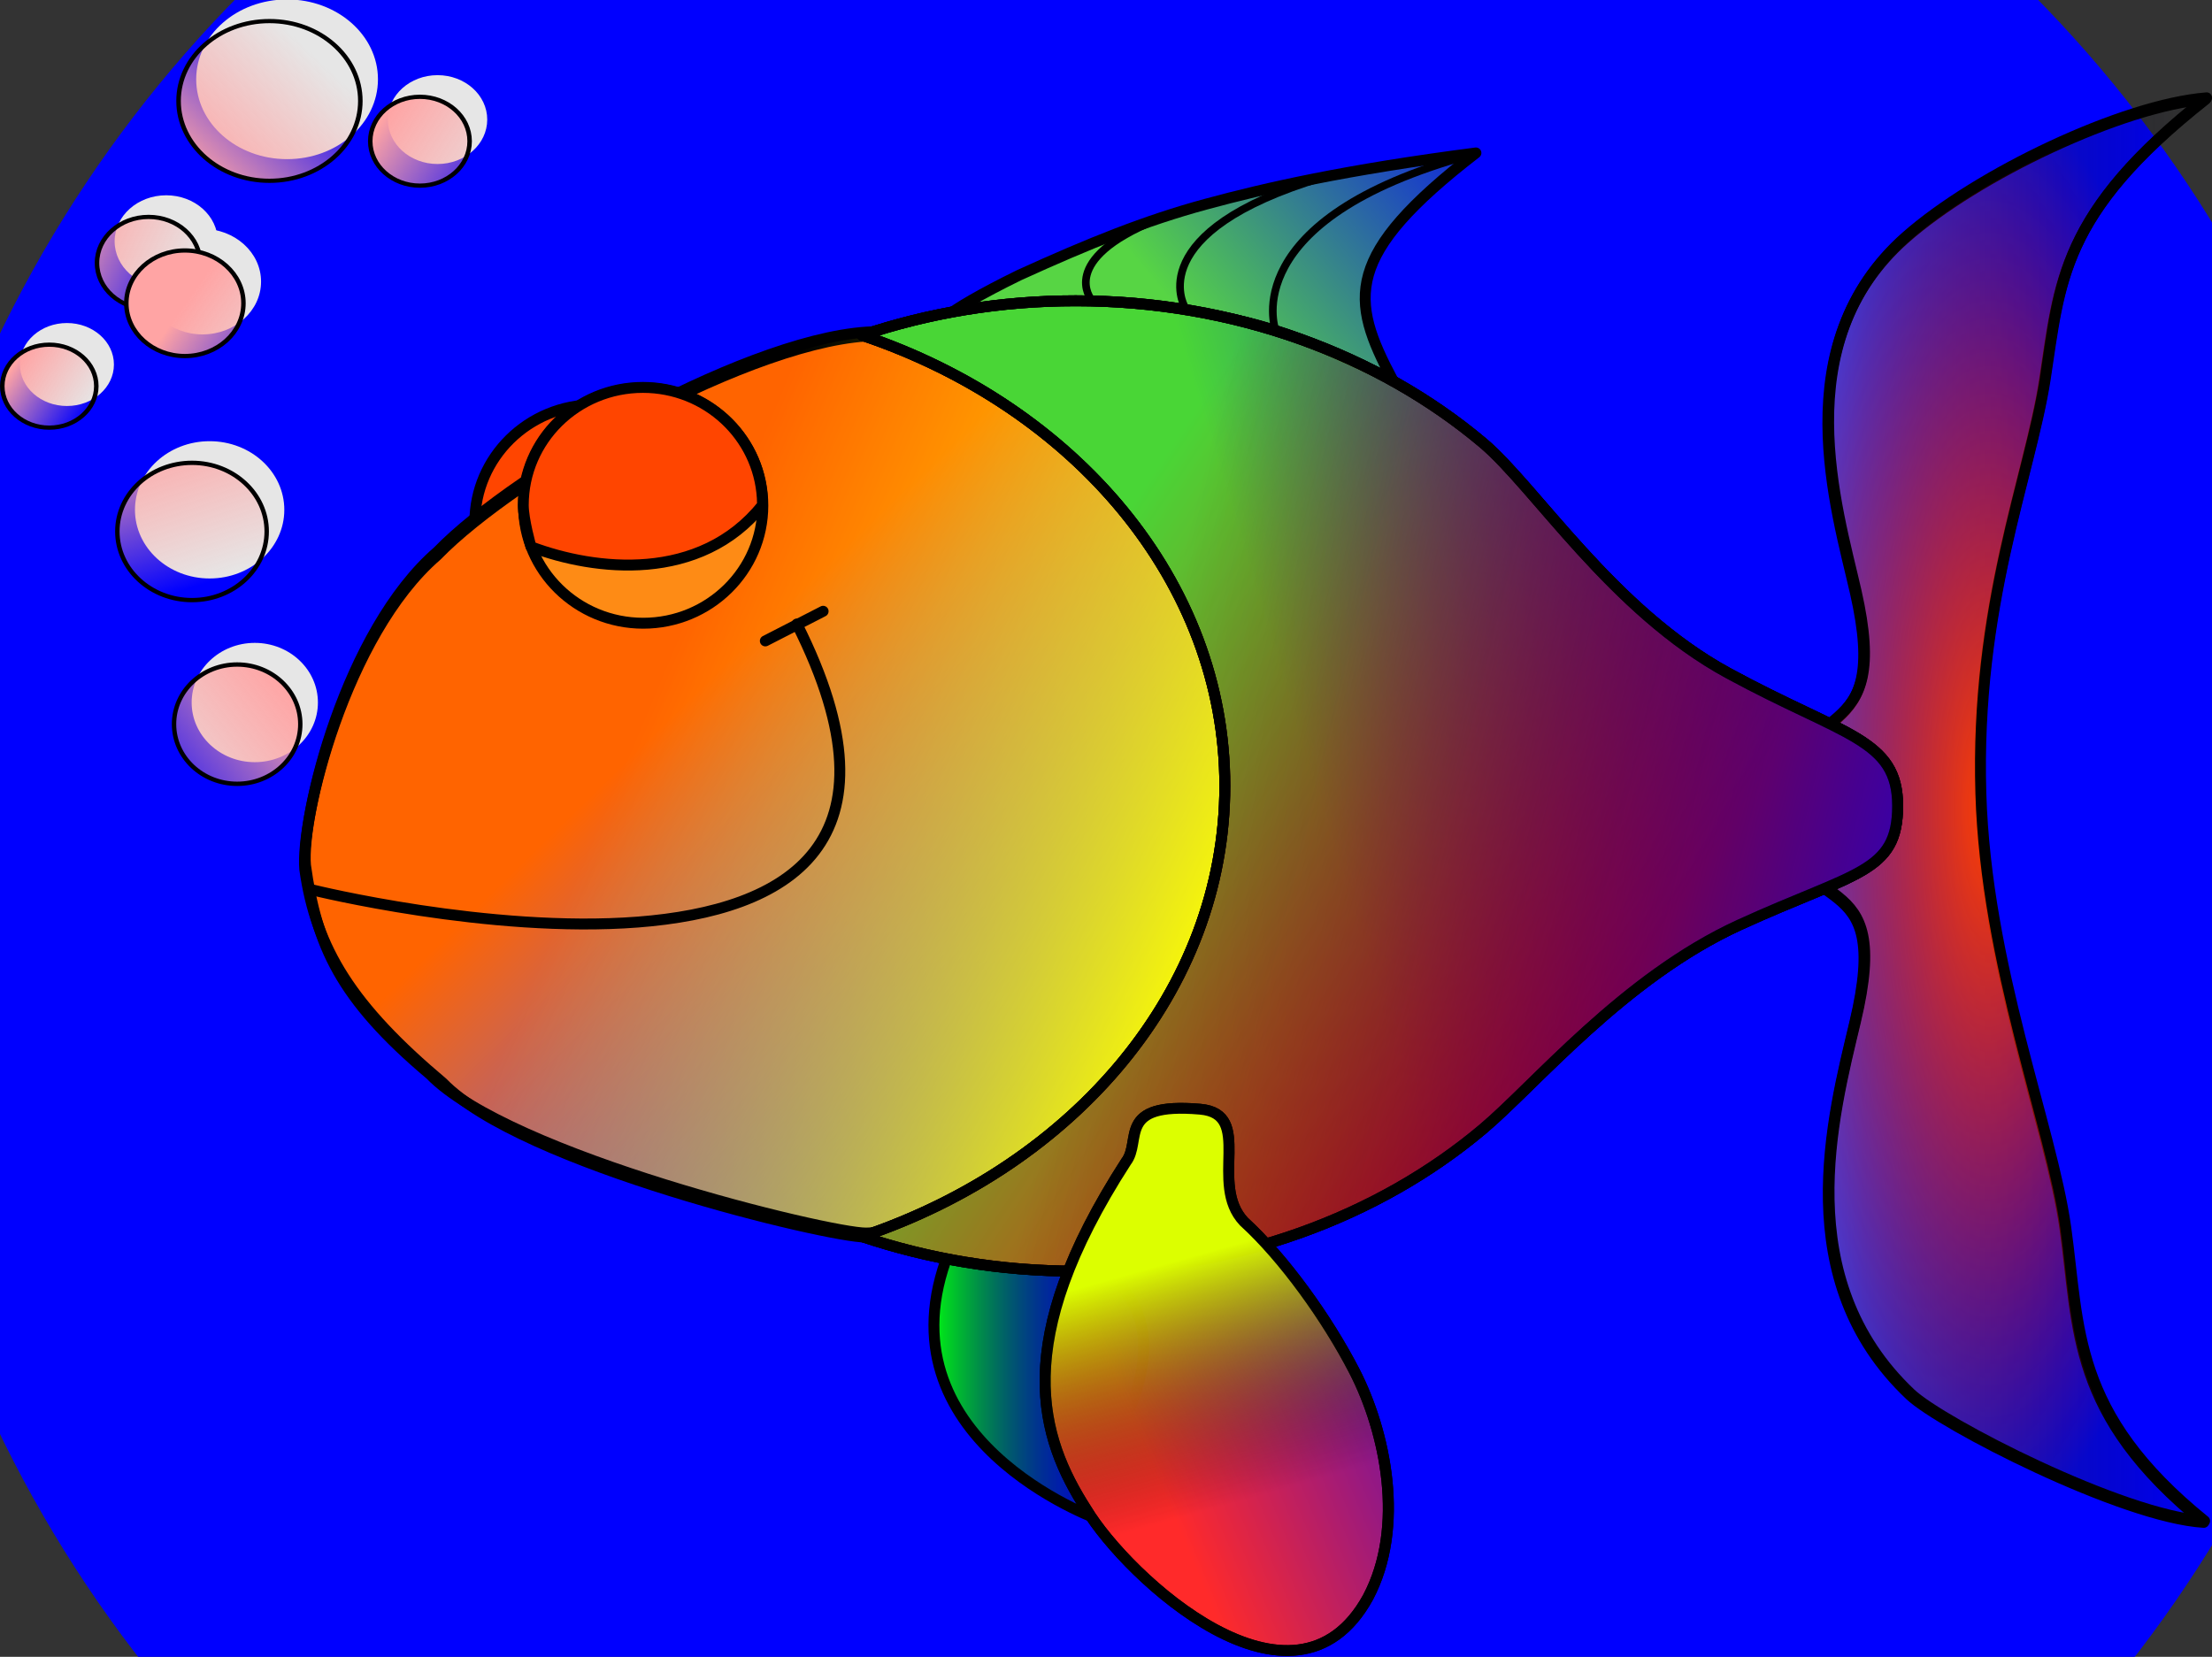 <?xml version="1.0" encoding="UTF-8" standalone="no"?>
<!-- Created with Inkscape (http://www.inkscape.org/) -->

<svg
   xmlns:dc="http://purl.org/dc/elements/1.1/"
   xmlns:cc="http://creativecommons.org/ns#"
   xmlns:rdf="http://www.w3.org/1999/02/22-rdf-syntax-ns#"
   xmlns:svg="http://www.w3.org/2000/svg"
   xmlns="http://www.w3.org/2000/svg"
   xmlns:xlink="http://www.w3.org/1999/xlink"
   xmlns:sodipodi="http://sodipodi.sourceforge.net/DTD/sodipodi-0.dtd"
   xmlns:inkscape="http://www.inkscape.org/namespaces/inkscape"
   id="svg2"
   sodipodi:docname="Machovka-Happy-fish-asleep.svg"
   viewBox="0 0 875.89 656.15"
   sodipodi:version="0.32"
   version="1.0"
   inkscape:version="0.91 r13725"
   inkscape:label="Pozadí">
  <rect x="0" y="0" width="875.89" height="656.15" fill="#333333" stroke="none"/>
  <defs
     id="defs3">
    <linearGradient
       id="linearGradient19926"
       inkscape:collect="always">
      <stop
         id="stop19928"
         style="stop-color:#ffa4a4"
         offset="0" />
      <stop
         id="stop19930"
         style="stop-color:#ffa4a4;stop-opacity:0"
         offset="1" />
    </linearGradient>
    <linearGradient
       id="linearGradient29067"
       y2="508.08"
       xlink:href="#linearGradient19926"
       gradientUnits="userSpaceOnUse"
       x2="-423.31"
       y1="566.5"
       x1="-483.07"
       inkscape:collect="always" />
    <linearGradient
       id="linearGradient29069"
       y2="508.08"
       xlink:href="#linearGradient19926"
       gradientUnits="userSpaceOnUse"
       x2="-422.5"
       y1="465.01"
       x1="-527.03"
       inkscape:collect="always" />
    <linearGradient
       id="linearGradient29071"
       y2="550.71"
       xlink:href="#linearGradient19926"
       gradientUnits="userSpaceOnUse"
       x2="-551.53"
       y1="465.45"
       x1="-445.56"
       inkscape:collect="always" />
    <linearGradient
       id="linearGradient29073"
       y2="539.84"
       xlink:href="#linearGradient19926"
       gradientUnits="userSpaceOnUse"
       x2="-462.02"
       y1="447.23"
       x1="-493.24"
       inkscape:collect="always" />
    <linearGradient
       id="linearGradient29075"
       y2="551.37"
       xlink:href="#linearGradient19926"
       gradientUnits="userSpaceOnUse"
       x2="-444.04"
       y1="508.08"
       x1="-513.08"
       inkscape:collect="always" />
    <linearGradient
       id="linearGradient29077"
       y2="592.59"
       xlink:href="#linearGradient19926"
       gradientUnits="userSpaceOnUse"
       x2="-398.95"
       y1="534.66"
       x1="-485.1"
       inkscape:collect="always" />
    <linearGradient
       id="linearGradient29079"
       y2="576.32"
       xlink:href="#linearGradient19926"
       gradientUnits="userSpaceOnUse"
       x2="-401.86"
       y1="508.08"
       x1="-512.96"
       inkscape:collect="always" />
    <linearGradient
       id="linearGradient1968"
       y2="249.24"
       gradientUnits="userSpaceOnUse"
       x2="589.8"
       gradientTransform="matrix(0.872,0,0,0.857,23.666,-22.379)"
       y1="419.19"
       x1="848.66"
       inkscape:collect="always">
      <stop
         id="stop18126"
         style="stop-color:red"
         offset="0" />
      <stop
         id="stop18128"
         style="stop-color:red;stop-opacity:0"
         offset="1" />
    </linearGradient>
    <linearGradient
       id="linearGradient1978"
       y2="368.66"
       gradientUnits="userSpaceOnUse"
       x2="885.3"
       gradientTransform="matrix(0.872,0,0,0.857,23.666,-22.379)"
       y1="437.56"
       x1="651.69"
       inkscape:collect="always">
      <stop
         id="stop17229"
         style="stop-color:#49d636"
         offset="0" />
      <stop
         id="stop17231"
         style="stop-color:#49d636;stop-opacity:0"
         offset="1" />
    </linearGradient>
    <linearGradient
       id="linearGradient1981"
       y2="456.35"
       gradientUnits="userSpaceOnUse"
       x2="174.52"
       gradientTransform="matrix(0.872,0,0,0.857,131.224,11.18)"
       y1="564.61"
       x1="437.02"
       inkscape:collect="always">
      <stop
         id="stop14546"
         style="stop-color:yellow"
         offset="0" />
      <stop
         id="stop14548"
         style="stop-color:yellow;stop-opacity:0"
         offset="1" />
    </linearGradient>
    <linearGradient
       id="linearGradient1984"
       y2="520.48"
       gradientUnits="userSpaceOnUse"
       x2="243.75"
       gradientTransform="matrix(1.437,0,0,1.372,189.191,-208.855)"
       y1="378.86"
       x1="98.927"
       inkscape:collect="always">
      <stop
         id="stop3666"
         style="stop-color:#ff6400"
         offset="0" />
      <stop
         id="stop3668"
         style="stop-color:#e5d7ce;stop-opacity:0"
         offset="1" />
    </linearGradient>
    <linearGradient
       id="linearGradient1988"
       y2="230.8"
       gradientUnits="userSpaceOnUse"
       x2="747.27"
       gradientTransform="matrix(0.872,0,0,0.857,2.317,-149.719)"
       y1="345.75"
       x1="606.97"
       inkscape:collect="always">
      <stop
         id="stop27144"
         style="stop-color:#57d544"
         offset="0" />
      <stop
         id="stop27146"
         style="stop-color:#57d544;stop-opacity:0"
         offset="1" />
    </linearGradient>
    <linearGradient
       id="linearGradient7367"
       y2="288.31"
       gradientUnits="userSpaceOnUse"
       x2="551.69"
       y1="388.27"
       x1="969.15"
       inkscape:collect="always"
       gradientTransform="matrix(0.872,0,0,0.857,55.18,-5.869)">
      <stop
         id="stop7363"
         style="stop-color:#0d00ff"
         offset="0" />
      <stop
         id="stop7365"
         style="stop-color:black;stop-opacity:0"
         offset="1" />
    </linearGradient>
    <radialGradient
       id="radialGradient8260"
       gradientUnits="userSpaceOnUse"
       cy="411.42"
       cx="916.48"
       gradientTransform="matrix(0.872,0,0,2.79,55.471,-801.675)"
       r="101.76"
       inkscape:collect="always">
      <stop
         id="stop4690"
         style="stop-color:#ff4100"
         offset="0" />
      <stop
         id="stop4692"
         style="stop-color:red;stop-opacity:0"
         offset="1" />
    </radialGradient>
    <linearGradient
       id="linearGradient9153"
       y2="411.42"
       gradientUnits="userSpaceOnUse"
       x2="1018.2"
       y1="411.42"
       x1="814.72"
       inkscape:collect="always"
       gradientTransform="matrix(0.872,0,0,0.857,55.18,-5.869)">
      <stop
         id="stop9149"
         style="stop-color:#5354ff"
         offset="0" />
      <stop
         id="stop9151"
         style="stop-color:black;stop-opacity:0"
         offset="1" />
    </linearGradient>
    <linearGradient
       id="linearGradient10079"
       y2="630.3"
       gradientUnits="userSpaceOnUse"
       x2="734.65"
       y1="712.17"
       x1="535.99"
       inkscape:collect="always">
      <stop
         id="stop10075"
         style="stop-color:#ff2a2a"
         offset="0" />
      <stop
         id="stop10077"
         style="stop-color:#ff2a2a;stop-opacity:0"
         offset="1" />
    </linearGradient>
    <linearGradient
       id="linearGradient10974"
       y2="724.77"
       gradientUnits="userSpaceOnUse"
       x2="597.66"
       y1="614.3"
       x1="566.04"
       inkscape:collect="always">
      <stop
         id="stop10970"
         style="stop-color:#dcff00"
         offset="0" />
      <stop
         id="stop10972"
         style="stop-color:black;stop-opacity:0"
         offset="1" />
    </linearGradient>
    <linearGradient
       id="linearGradient13681"
       y2="695.41"
       gradientUnits="userSpaceOnUse"
       x2="460"
       gradientTransform="matrix(0.872,0,0,0.857,112.222,-25.336)"
       y1="695.41"
       x1="369.9"
       inkscape:collect="always">
      <stop
         id="stop13674"
         style="stop-color:#00ff0e"
         offset="0" />
      <stop
         id="stop13676"
         style="stop-color:black;stop-opacity:0"
         offset="1" />
    </linearGradient>
  </defs>
  <sodipodi:namedview
     id="base"
     bordercolor="#666666"
     inkscape:pageshadow="2"
     inkscape:guide-bbox="true"
     pagecolor="#ffffff"
     inkscape:window-height="801"
     width="1052.362px"
     inkscape:zoom="0.63508653"
     inkscape:window-x="-8"
     showgrid="false"
     borderopacity="1.0"
     inkscape:current-layer="layer1"
     inkscape:cx="645.17103"
     inkscape:cy="151.69545"
     showguides="true"
     inkscape:window-y="-8"
     inkscape:window-width="1536"
     height="744.094px"
     inkscape:pageopacity="0.0"
     inkscape:document-units="px"
     inkscape:window-maximized="1" />
<circle cx="450" cy="350" r="500" fill="blue"/>

  <g
     id="layer1"
     inkscape:label="Vrstva 1"
     inkscape:groupmode="layer"
     transform="translate(-66.961 -25.788)">
    <path
       inkscape:connector-curvature="0"
       d="m 445.49,514.224 0.244,0.48 c -36.533,76.636 50.024,110.496 55.915,112.699 l 0.105,0.214 c 0.026,-0.06 0.061,-0.111 0.087,-0.163 0.096,0.034 0.375,0.163 0.375,0.163 l 9.36,-37.615 c 36.533,-76.636 -59.628,-73.369 -65.511,-75.564 l -0.113,-0.214 -0.078,0.154 c -0.096,-0.034 -0.383,-0.154 -0.383,-0.154 z"
       style="fill:url(#linearGradient13681);fill-rule:evenodd;stroke:#000000;stroke-width:4.322;stroke-linecap:round;stroke-linejoin:round"
       sodipodi:nodetypes="ccccsccccsc"
       id="path10998" />
    <path
       inkscape:connector-curvature="0"
       d="m 821.307,120.188 c 28.341,-25.037 85.834,-52.416 119.056,-55.091 -57.746,45.514 -57.902,73.071 -63.855,111.422 -5.944,38.344 -27.696,89.523 -25.465,164.059 2.031,68.045 28.01,131.94 33.596,171.784 5.586,39.844 2.248,73.584 54.939,116.326 -32.429,-1.981 -104.005,-38.781 -116.319,-50.416 -48.081,-45.418 -30.799,-109.956 -21.883,-147.399 15.434,-64.718 -21.866,-38.49 -33.989,-84.242 12.123,-45.743 48.691,-22.507 34.241,-86.188 -7.469,-32.908 -28.097,-98.072 19.678,-140.257 z"
       style="fill:url(#linearGradient9153);stroke:#000000;stroke-width:4.322;stroke-linecap:round;stroke-linejoin:round"
       sodipodi:nodetypes="ccssscsscss"
       id="rect2007" />
    <path
       inkscape:connector-curvature="0"
       d="m 821.595,119.614 c 28.35,-25.037 85.834,-52.411 119.117,-55.086 -57.807,45.508 -57.963,73.074 -63.907,111.422 -5.952,38.344 -27.705,89.532 -25.474,164.059 2.031,68.053 28.01,131.948 33.596,171.793 5.586,39.844 2.257,73.584 55,116.318 -32.49,-1.972 -104.066,-38.781 -116.38,-50.408 -48.072,-45.418 -30.799,-109.964 -21.875,-147.399 15.426,-64.727 -21.866,-38.49 -33.989,-84.242 12.123,-45.752 48.691,-22.507 34.233,-86.196 -7.469,-32.899 -28.088,-98.063 19.678,-140.257 z"
       style="fill:url(#radialGradient8260);stroke:#000000;stroke-width:4.322;stroke-linecap:round;stroke-linejoin:round"
       sodipodi:nodetypes="ccssscsscss"
       id="path7373" />
    <path
       inkscape:connector-curvature="0"
       d="m 470.485,134.773 c 27.818,-12.673 50.033,-21.633 73.982,-28.123 23.94,-6.499 55.332,-13.616 106.916,-20.295 -52.395,40.47 -50.024,57.884 -32.934,89.961 -9.595,-4.63 -33.84,-17.157 -58.661,-23.065 -30.293,-7.202 -45.161,-6.225 -69.154,-6.396 -23.984,-0.163 -40.716,4.553 -48.316,7.005 -6.989,2.255 -3.416,-3.61 28.167,-19.086 z"
       style="fill:url(#linearGradient1988);stroke:#000000;stroke-width:4.322;stroke-linecap:round;stroke-linejoin:round"
       sodipodi:nodetypes="csccsssc"
       id="path23581" />
    <ellipse
       ry="46.603"
       rx="47.368"
       cy="232.675"
       cx="302.357"
       style="fill:#ff4500;stroke:#000000;stroke-width:4.322;stroke-linecap:round;stroke-linejoin:round;fill-opacity:1"
       id="path2777" />
    <path
       inkscape:connector-curvature="0"
       d="m 567.683,337.253 c 0,49.276 -19.347,93.913 -50.617,126.229 -31.269,32.308 -85.085,51.925 -107.447,52.2 -14.24,0.171 -136.128,-28.784 -167.389,-61.1 -35.845,-30.147 -50.207,-52.997 -54.591,-84.542 -1.717,-19.729 15.896,-92.781 52.334,-124.266 31.261,-32.316 126.786,-87.054 174.466,-87.054 47.671,0 71.358,19.995 102.628,52.311 31.269,32.308 50.617,76.945 50.617,126.221 z"
       style="fill:url(#linearGradient1984);stroke:#000000;stroke-width:4.322;stroke-linecap:round;stroke-linejoin:round"
       sodipodi:nodetypes="csscccssc"
       id="path1883" />
    <path
       inkscape:connector-curvature="0"
       d="m 567.971,335.684 c 0,49.276 -19.347,93.905 -50.617,126.221 -31.269,32.316 -85.085,51.934 -107.447,52.208 -14.24,0.171 -141.349,-30.498 -172.618,-62.815 -35.845,-30.155 -44.978,-51.291 -49.362,-82.827 -1.717,-19.729 15.905,-92.781 52.334,-124.266 31.261,-32.316 126.786,-87.062 174.466,-87.062 47.671,0 71.358,19.995 102.628,52.311 31.269,32.316 50.617,76.953 50.617,126.229 z"
       style="fill:url(#linearGradient1981);stroke:#000000;stroke-width:4.322;stroke-linecap:round;stroke-linejoin:round"
       sodipodi:nodetypes="csscccssc"
       id="path10986" />
    <path
       inkscape:connector-curvature="0"
       d="m 492.865,144.908 c -29.866,0 -58.391,4.87 -84.535,13.667 84.135,28.303 143.632,97.549 143.632,178.455 0,80.906 -59.497,150.169 -143.632,178.472 26.145,8.797 54.669,13.676 84.535,13.676 62.975,0 120.014,-21.53 161.315,-56.307 20.646,-17.388 55.706,-59.805 101.617,-80.82 45.911,-21.007 62.574,-20.612 62.574,-47.124 0,-26.52 -21.082,-27.54 -66.983,-52.5 -45.911,-24.959 -76.561,-73.841 -97.207,-91.229 -41.3,-34.777 -98.34,-56.29 -161.315,-56.29 z"
       style="fill:url(#linearGradient1978);stroke:#000000;stroke-width:4.327;stroke-linecap:round;stroke-linejoin:round"
       sodipodi:nodetypes="ccscsscccsc"
       id="path1874" />
    <g
       id="g4288">
      <ellipse
         ry="46.603"
         rx="47.368"
         cy="226"
         cx="321.652"
         style="fill:#fd9018;fill-opacity:0.882;stroke:#000000;stroke-width:4.322;stroke-linecap:round;stroke-linejoin:round;stroke-miterlimit:4;stroke-dasharray:none;stroke-opacity:1"
         id="path1886-4" />
      <path
         sodipodi:nodetypes="ccsscc"
         inkscape:connector-curvature="0"
         id="path1886"
         d="m 368.899,225.816 c -24.737,30.886 -66.309,26.087 -91.681,16.503 0,0 -3.056,-10.692 -3.056,-16.503 0,-25.738 21.207,-46.603 47.368,-46.603 25.176,0 45.765,19.323 47.279,43.718 0.059,0.954 0.089,1.916 0.089,2.885 z"
         style="fill:#ff4500;fill-opacity:1;stroke:#000000;stroke-width:4.322;stroke-linecap:round;stroke-linejoin:round;stroke-miterlimit:4;stroke-dasharray:none" />
    </g>
    <path
       id="path6337"
       sodipodi:nodetypes="cc"
       style="fill:none;stroke:#000000;stroke-width:4.322;stroke-linecap:round;stroke-linejoin:round"
       d="M 382.507,272.912 C 470.049,447.174 190.995,378.289 190.995,378.289"
       inkscape:connector-curvature="0" />
    <path
       id="path9184"
       style="fill:none;stroke:#000000;stroke-width:4.322;stroke-linecap:round;stroke-linejoin:round"
       d="m 370.009,279.609 22.886,-11.747"
       inkscape:connector-curvature="0" />
    <path
       inkscape:connector-curvature="0"
       d="m 492.865,144.908 c -29.866,0 -58.391,4.87 -84.535,13.667 84.135,28.303 143.632,97.549 143.632,178.455 0,80.906 -59.497,150.169 -143.632,178.472 26.145,8.797 54.669,13.676 84.535,13.676 62.975,0 120.014,-21.53 161.315,-56.307 20.646,-17.388 55.706,-59.805 101.617,-80.82 45.911,-21.007 62.574,-20.612 62.574,-47.124 0,-26.52 -21.082,-27.54 -66.983,-52.5 -45.911,-24.959 -76.561,-73.841 -97.207,-91.229 -41.3,-34.777 -98.34,-56.29 -161.315,-56.29 z"
       style="fill:url(#linearGradient1968);stroke:#000000;stroke-width:4.327;stroke-linecap:round;stroke-linejoin:round"
       sodipodi:nodetypes="ccscsscccsc"
       id="path17237" />
    <g
       transform="matrix(0.872,0,0,0.857,23.666,-22.379)"
       id="g22661">
      <ellipse
         ry="41.14"
         rx="43.305"
         cy="508.083"
         cx="-467.693"
         transform="matrix(0.953,0,0,0.897,625.72,-362.9)"
         style="fill:#e6e6e6;stroke-width:0"
         id="path19957" />
      <ellipse
         ry="41.14"
         rx="43.305"
         cy="508.083"
         cx="-467.693"
         transform="matrix(0.541,0,0,0.517,378.15,-94.965)"
         style="fill:#e6e6e6;stroke-width:0"
         id="path19959" />
      <ellipse
         ry="41.14"
         rx="43.305"
         cy="508.083"
         cx="-467.693"
         transform="matrix(0.662,0,0,0.67,474.96,40.43)"
         style="fill:#e6e6e6;stroke-width:0"
         id="path19961" />
      <ellipse
         ry="41.14"
         rx="43.305"
         cy="508.083"
         cx="-467.693"
         transform="matrix(0.783,0,0,0.771,511.05,-99.933)"
         style="fill:#e6e6e6;stroke-width:0"
         id="path19963" />
      <ellipse
         ry="41.14"
         rx="43.305"
         cy="508.083"
         cx="-467.693"
         transform="matrix(0.493,0,0,0.466,310.61,-12.119)"
         style="fill:#e6e6e6;stroke-width:0"
         id="path19965" />
      <ellipse
         ry="41.14"
         rx="43.305"
         cy="508.083"
         cx="-467.693"
         transform="matrix(0.614,0,0,0.593,428.77,-114.95)"
         style="fill:#e6e6e6;stroke-width:0"
         id="path19967" />
      <ellipse
         ry="41.14"
         rx="43.305"
         cy="508.083"
         cx="-467.693"
         transform="matrix(0.521,0,0,0.499,492.01,-142.07)"
         style="fill:#e6e6e6;stroke-width:0"
         id="path19969" />
      <g
         transform="translate(2,-2)"
         id="g19946">
        <ellipse
           ry="41.14"
           rx="43.305"
           cy="508.083"
           cx="-467.693"
           transform="matrix(0.953,0,0,0.897,615.72,-350.9)"
           style="fill:url(#linearGradient29067);stroke:#000000;stroke-width:2.163;stroke-linecap:round;stroke-linejoin:round"
           id="path15447" />
        <ellipse
           ry="41.14"
           rx="43.305"
           cy="508.083"
           cx="-467.693"
           transform="matrix(0.541,0,0,0.517,368.15,-82.965)"
           style="fill:url(#linearGradient29069);stroke:#000000;stroke-width:3.78;stroke-linecap:round;stroke-linejoin:round"
           id="path15445" />
        <ellipse
           ry="41.14"
           rx="43.305"
           cy="508.083"
           cx="-467.693"
           transform="matrix(0.662,0,0,0.67,464.96,52.43)"
           style="fill:url(#linearGradient29071);stroke:#000000;stroke-width:3.004;stroke-linecap:round;stroke-linejoin:round"
           id="path14552" />
        <ellipse
           ry="41.14"
           rx="43.305"
           cy="508.083"
           cx="-467.693"
           transform="matrix(0.783,0,0,0.771,501.05,-87.933)"
           style="fill:url(#linearGradient29073);stroke:#000000;stroke-width:2.574;stroke-linecap:round;stroke-linejoin:round"
           id="path15439" />
        <ellipse
           ry="41.14"
           rx="43.305"
           cy="508.083"
           cx="-467.693"
           transform="matrix(0.493,0,0,0.466,300.61,-0.119)"
           style="fill:url(#linearGradient29075);stroke:#000000;stroke-width:4.171;stroke-linecap:round;stroke-linejoin:round"
           id="path15441" />
        <ellipse
           ry="41.14"
           rx="43.305"
           cy="508.083"
           cx="-467.693"
           transform="matrix(0.614,0,0,0.593,418.77,-102.95)"
           style="fill:url(#linearGradient29077);stroke:#000000;stroke-width:3.314;stroke-linecap:round;stroke-linejoin:round"
           id="path15443" />
        <ellipse
           ry="41.14"
           rx="43.305"
           cy="508.083"
           cx="-467.693"
           transform="matrix(0.521,0,0,0.499,482.01,-130.07)"
           style="fill:url(#linearGradient29079);stroke:#000000;stroke-width:3.922;stroke-linecap:round;stroke-linejoin:round"
           id="path18138" />
      </g>
    </g>
    <path
       inkscape:connector-curvature="0"
       d="m 524.866,112.84 c -39.017,15.802 -25.779,31.536 -25.779,31.536"
       style="fill:none;stroke:#000000;stroke-width:3.026;stroke-linecap:round;stroke-linejoin:round"
       sodipodi:nodetypes="cc"
       id="path27156" />
    <path
       inkscape:connector-curvature="0"
       d="M 590.656,96.052 C 518.949,117.633 535.987,147.06 535.987,147.06"
       style="fill:none;stroke:#000000;stroke-width:3.026;stroke-linecap:round;stroke-linejoin:round"
       sodipodi:nodetypes="cc"
       id="path28946" />
    <path
       inkscape:connector-curvature="0"
       d="M 649.046,87.195 C 556.415,112.703 571.936,156.157 571.936,156.157"
       style="fill:none;stroke:#000000;stroke-width:3.026;stroke-linecap:round;stroke-linejoin:round"
       sodipodi:nodetypes="cc"
       id="path28948" />
    <path
       inkscape:connector-curvature="0"
       d="m 492.865,144.908 c -29.866,0 -58.391,4.87 -84.535,13.667 84.135,28.303 143.632,97.549 143.632,178.455 0,80.906 -59.497,150.169 -143.632,178.472 26.145,8.797 54.669,13.676 84.535,13.676 62.975,0 120.014,-21.53 161.315,-56.307 20.646,-17.388 55.706,-59.805 101.617,-80.82 45.911,-21.007 62.574,-20.612 62.574,-47.124 0,-26.52 -21.082,-27.54 -66.983,-52.5 -45.911,-24.959 -76.561,-73.841 -97.207,-91.229 -41.3,-34.777 -98.34,-56.29 -161.315,-56.29 z"
       style="fill:url(#linearGradient7367);stroke:#000000;stroke-width:4.327;stroke-linecap:round;stroke-linejoin:round"
       sodipodi:nodetypes="ccscsscccsc"
       id="path5587" />
    <g
       id="g10976"
       transform="matrix(0.872,0,0,0.857,55.18,-5.869)">
      <path
         inkscape:connector-curvature="0"
         d="m 634.72,775.1 c -33.59,62.12 -109.39,-9.4 -127.88,-40.65 -21,-33.28 -34.91,-77.19 18,-160.63 7.39,-9.7 -4.55,-27.65 33.6,-24.32 24.74,2.16 3.67,34.49 19.95,51.98 18.02,16.73 37.73,44.57 50.12,69.01 14.3,28.22 23.13,72.17 6.21,104.61 z"
         style="fill:url(#linearGradient10079);stroke:#000000;stroke-width:5;stroke-linecap:round;stroke-linejoin:round"
         sodipodi:nodetypes="cccscsc"
         id="path9185" />
      <path
         inkscape:connector-curvature="0"
         d="m 634.72,775.1 c -33.59,62.12 -109.39,-9.4 -127.88,-40.65 -21,-33.28 -34.91,-77.19 18,-160.63 7.39,-9.7 -4.55,-27.65 33.6,-24.32 24.74,2.16 3.67,34.49 19.95,51.98 18.02,16.73 37.73,44.57 50.12,69.01 14.3,28.22 23.13,72.17 6.21,104.61 z"
         style="fill:url(#linearGradient10974);stroke:#000000;stroke-width:5;stroke-linecap:round;stroke-linejoin:round"
         sodipodi:nodetypes="cccscsc"
         id="path10081" />
    </g>
  </g>
</svg>
